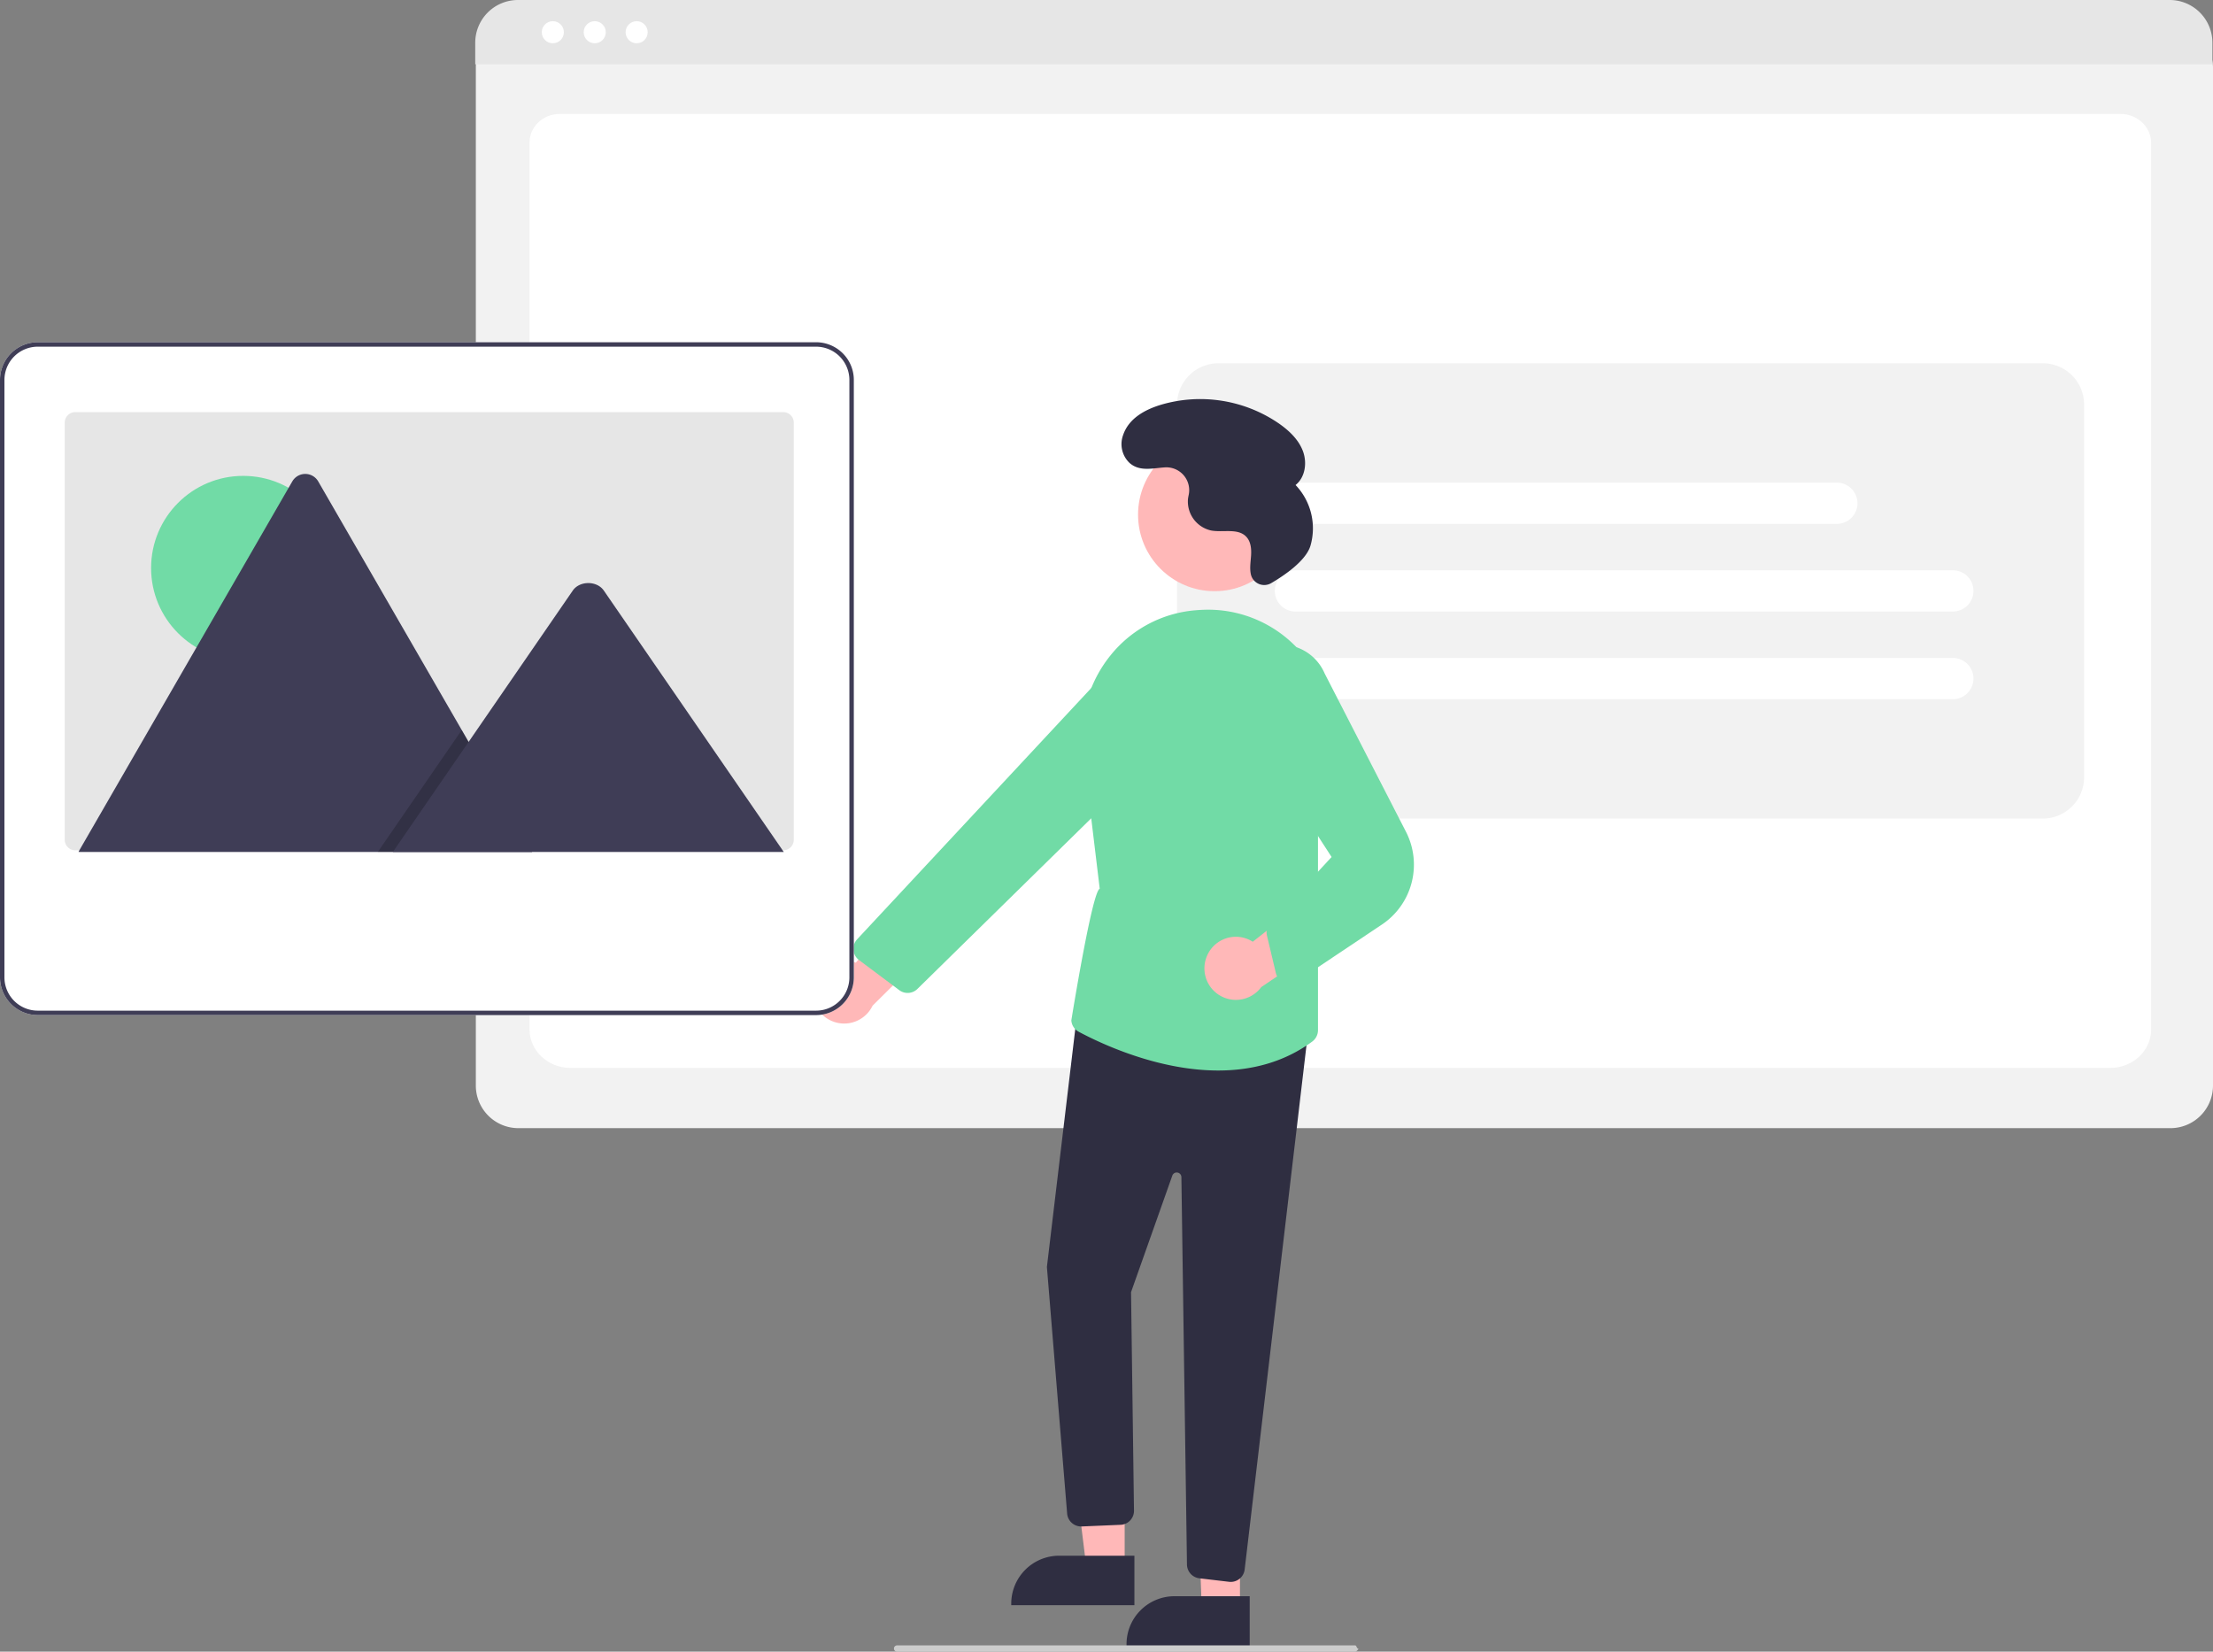<svg xmlns="http://www.w3.org/2000/svg" data-name="Layer 1" width="710.232" height="530" viewBox="0 0 710.232 530" xmlns:xlink="http://www.w3.org/1999/xlink"><rect x="0" y="0" width="710.232" height="530" fill="#808080" stroke="none"/><path d="M941.464,547.018H411.248a13.667,13.667,0,0,1-13.652-13.652V206.424a10.013,10.013,0,0,1,10.001-10.002H944.942A10.186,10.186,0,0,1,955.116,206.597V533.366A13.667,13.667,0,0,1,941.464,547.018Z" transform="translate(-244.884 -185)" fill="#f2f2f2"/><path d="M922.122,527.685H427.975c-7.244,0-13.137-5.519-13.137-12.302V230.678c0-5.031,4.367-9.123,9.735-9.123H925.363c5.457,0,9.896,4.16,9.896,9.274v284.555C935.259,522.166,929.366,527.685,922.122,527.685Z" transform="translate(-244.884 -185)" fill="#fff"/><path d="M954.926,205.643H397.404V198.693A13.713,13.713,0,0,1,411.106,185H941.225A13.713,13.713,0,0,1,954.926,198.693Z" transform="translate(-244.884 -185)" fill="#e6e6e6"/><circle cx="177.421" cy="10.342" r="3.544" fill="#fff"/><circle cx="190.873" cy="10.342" r="3.544" fill="#fff"/><circle cx="204.325" cy="10.342" r="3.544" fill="#fff"/><path d="M635.886,447.656H900.514a13.238,13.238,0,0,0,13.238-13.238V314.822a13.238,13.238,0,0,0-13.238-13.238H635.886a13.238,13.238,0,0,0-13.238,13.238V434.418A13.238,13.238,0,0,0,635.886,447.656Z" transform="translate(-244.884 -185)" fill="#f2f2f2"/><path d="M871.623,381.239H660.641a6.619,6.619,0,1,1,0-13.238H871.623a6.619,6.619,0,1,1,0,13.238Z" transform="translate(-244.884 -185)" fill="#fff"/><path d="M871.623,409.37H660.641a6.619,6.619,0,1,1,0-13.238H871.623a6.619,6.619,0,1,1,0,13.238Z" transform="translate(-244.884 -185)" fill="#fff"/><path d="M834.391,353.108H660.641a6.619,6.619,0,1,1,0-13.238H834.391a6.619,6.619,0,0,1,0,13.238Z" transform="translate(-244.884 -185)" fill="#fff"/><path d="M505.933,501.206a10.056,10.056,0,0,1,13.594-7.277l23.459-26.956,4.983,17.889-23.041,22.856a10.11,10.11,0,0,1-18.995-6.511Z" transform="translate(-244.884 -185)" fill="#ffb8b8"/><circle cx="389.803" cy="165.148" r="24.561" fill="#ffb8b8"/><polygon points="360.949 503.221 348.689 503.22 342.857 455.932 360.951 455.933 360.949 503.221" fill="#ffb8b8"/><path d="M608.959,700.105l-39.531-.001v-.5a15.386,15.386,0,0,1,15.386-15.386h.001l24.144.001Z" transform="translate(-244.884 -185)" fill="#2f2e41"/><polygon points="397.949 516.221 385.689 516.22 383.992 470.062 397.951 468.933 397.949 516.221" fill="#ffb8b8"/><path d="M645.959,713.105l-39.531-.001v-.5a15.386,15.386,0,0,1,15.386-15.386h.001l24.144.001Z" transform="translate(-244.884 -185)" fill="#2f2e41"/><path d="M639.346,692.591l-9.547-1.124a4.512,4.512,0,0,1-3.974-4.404l-1.789-124.339a1.5,1.5,0,0,0-2.914-.479l-13.246,37.399.947,70.102a4.498,4.498,0,0,1-4.229,4.553l-12.464.529a4.527,4.527,0,0,1-4.744-3.925l-6.51-79.301-.004-.05,9.877-82.819,74.183,5.367L644.341,688.65a4.507,4.507,0,0,1-4.466,3.973A4.401,4.401,0,0,1,639.346,692.591Z" transform="translate(-244.884 -185)" fill="#2f2e41"/><path d="M591.067,516.075a4.473,4.473,0,0,1-2.355-3.618s6.671-41.484,9.115-42.263l-5.349-44.363a40.909,40.909,0,0,1,8.781-30.49,39.013,39.013,0,0,1,27.032-14.482q1.121-.101,2.23-.154a39.369,39.369,0,0,1,33.134,15.082,40.12,40.12,0,0,1,7.219,36.406l-3,10.439v72.956a4.555,4.555,0,0,1-1.862,3.653c-9.341,6.855-19.897,9.279-30.156,9.279C616.447,528.521,598.101,519.841,591.067,516.075Z" transform="translate(-244.884 -185)" fill="#71dba6"/><path d="M533.478,502.725l-12.902-9.648a4.499,4.499,0,0,1-.597-6.672l76.863-82.474a15.053,15.053,0,0,1,19.521-2.075l0.0 0a14.978,14.978,0,0,1,1.925,22.976l-78.964,77.502a4.472,4.472,0,0,1-5.362.709A4.621,4.621,0,0,1,533.478,502.725Z" transform="translate(-244.884 -185)" fill="#71dba6"/><path d="M632.226,491.805a10.056,10.056,0,0,1,14.715-4.607l28.086-22.094,1.55,18.505-26.909,18.144a10.11,10.11,0,0,1-17.442-9.948Z" transform="translate(-244.884 -185)" fill="#ffb8b8"/><path d="M657.365,500.43a4.464,4.464,0,0,1-3.023-3.249l-2.837-11.916a4.437,4.437,0,0,1,1.65-4.612l19.089-20.645-28.079-43.296a15.248,15.248,0,0,1-.462-18.626,15.242,15.242,0,0,1,26.295,2.994l26.104,50.811a23.118,23.118,0,0,1-7.721,29.795l-26.677,17.82a4.461,4.461,0,0,1-2.97,1.137A4.549,4.549,0,0,1,657.365,500.43Z" transform="translate(-244.884 -185)" fill="#71dba6"/><path d="M652.886,372.106a4.398,4.398,0,0,1-6.493-2.565l-.015-.061c-.5-2.044-.105-4.182.024-6.282s-.089-4.405-1.527-5.941c-2.681-2.863-7.414-1.312-11.271-2.019a9.511,9.511,0,0,1-7.453-10.117c.053-.437.136-.874.23-1.311a7.325,7.325,0,0,0-7.651-8.83c-3.893.244-8.091,1.446-11.329-1.421a8.351,8.351,0,0,1-2.053-8.992c1.812-5.321,6.997-8.129,12.135-9.685a44.588,44.588,0,0,1,37.826,5.999c3.263,2.274,6.314,5.136,7.719,8.856s.762,8.427-2.349,10.904a20.123,20.123,0,0,1,4.765,19.521C663.928,365.142,656.59,369.948,652.886,372.106Z" transform="translate(-244.884 -185)" fill="#2f2e41"/><path d="M679.782,715h-147a1,1,0,0,1,0-2h147c.552,0,.448,1,1,1C681.03,714,680.334,715,679.782,715Z" transform="translate(-244.884 -185)" fill="#ccc"/><path d="M518.195,302.834a12.132,12.132,0,0,0-11.392-8.01H256.988a12.1,12.1,0,0,0-12.104,12.095V498.633a12.121,12.121,0,0,0,12.104,12.104H506.803a12.121,12.121,0,0,0,12.104-12.104V306.928A12.012,12.012,0,0,0,518.195,302.834Z" transform="translate(-244.884 -185)" fill="#fff"/><path d="M518.195,302.834a12.132,12.132,0,0,0-11.392-8.01H256.988a12.1,12.1,0,0,0-12.104,12.095V498.633a12.121,12.121,0,0,0,12.104,12.104H506.803a12.121,12.121,0,0,0,12.104-12.104V306.928A12.012,12.012,0,0,0,518.195,302.834Zm-.712,195.799A10.693,10.693,0,0,1,506.803,509.313H256.988A10.693,10.693,0,0,1,246.308,498.633V306.928a10.693,10.693,0,0,1,10.68-10.68H506.803A10.693,10.693,0,0,1,517.483,306.928Z" transform="translate(-244.884 -185)" fill="#3f3d56"/><path d="M499.64,320.62V454.481a3.369,3.369,0,0,1-3.368,3.37H269.032a2.838,2.838,0,0,1-.483-.038,3.367,3.367,0,0,1-2.887-3.333V320.62a3.369,3.369,0,0,1,3.368-3.37h227.24a3.369,3.369,0,0,1,3.37,3.368v.002Z" transform="translate(-244.884 -185)" fill="#e6e6e6"/><circle cx="78.059" cy="182.274" r="29.567" fill="#71dba6"/><path d="M415.66,458.388H270.615a2.953,2.953,0,0,1-.542-.043l68.6-118.825a4.803,4.803,0,0,1,8.361,0l46.039,79.741,2.206,3.816Z" transform="translate(-244.884 -185)" fill="#3f3d56"/><polygon points="170.776 273.388 121.254 273.388 145.564 238.076 147.314 235.533 148.189 234.261 150.394 238.076 170.776 273.388" opacity="0.2" style="isolation:isolate"/><path d="M496.42,458.388H370.968l24.31-35.311,1.749-2.544,31.678-46.018c2.077-3.016,7.073-3.204,9.515-.569a5.719,5.719,0,0,1,.456.569Z" transform="translate(-244.884 -185)" fill="#3f3d56"/></svg>